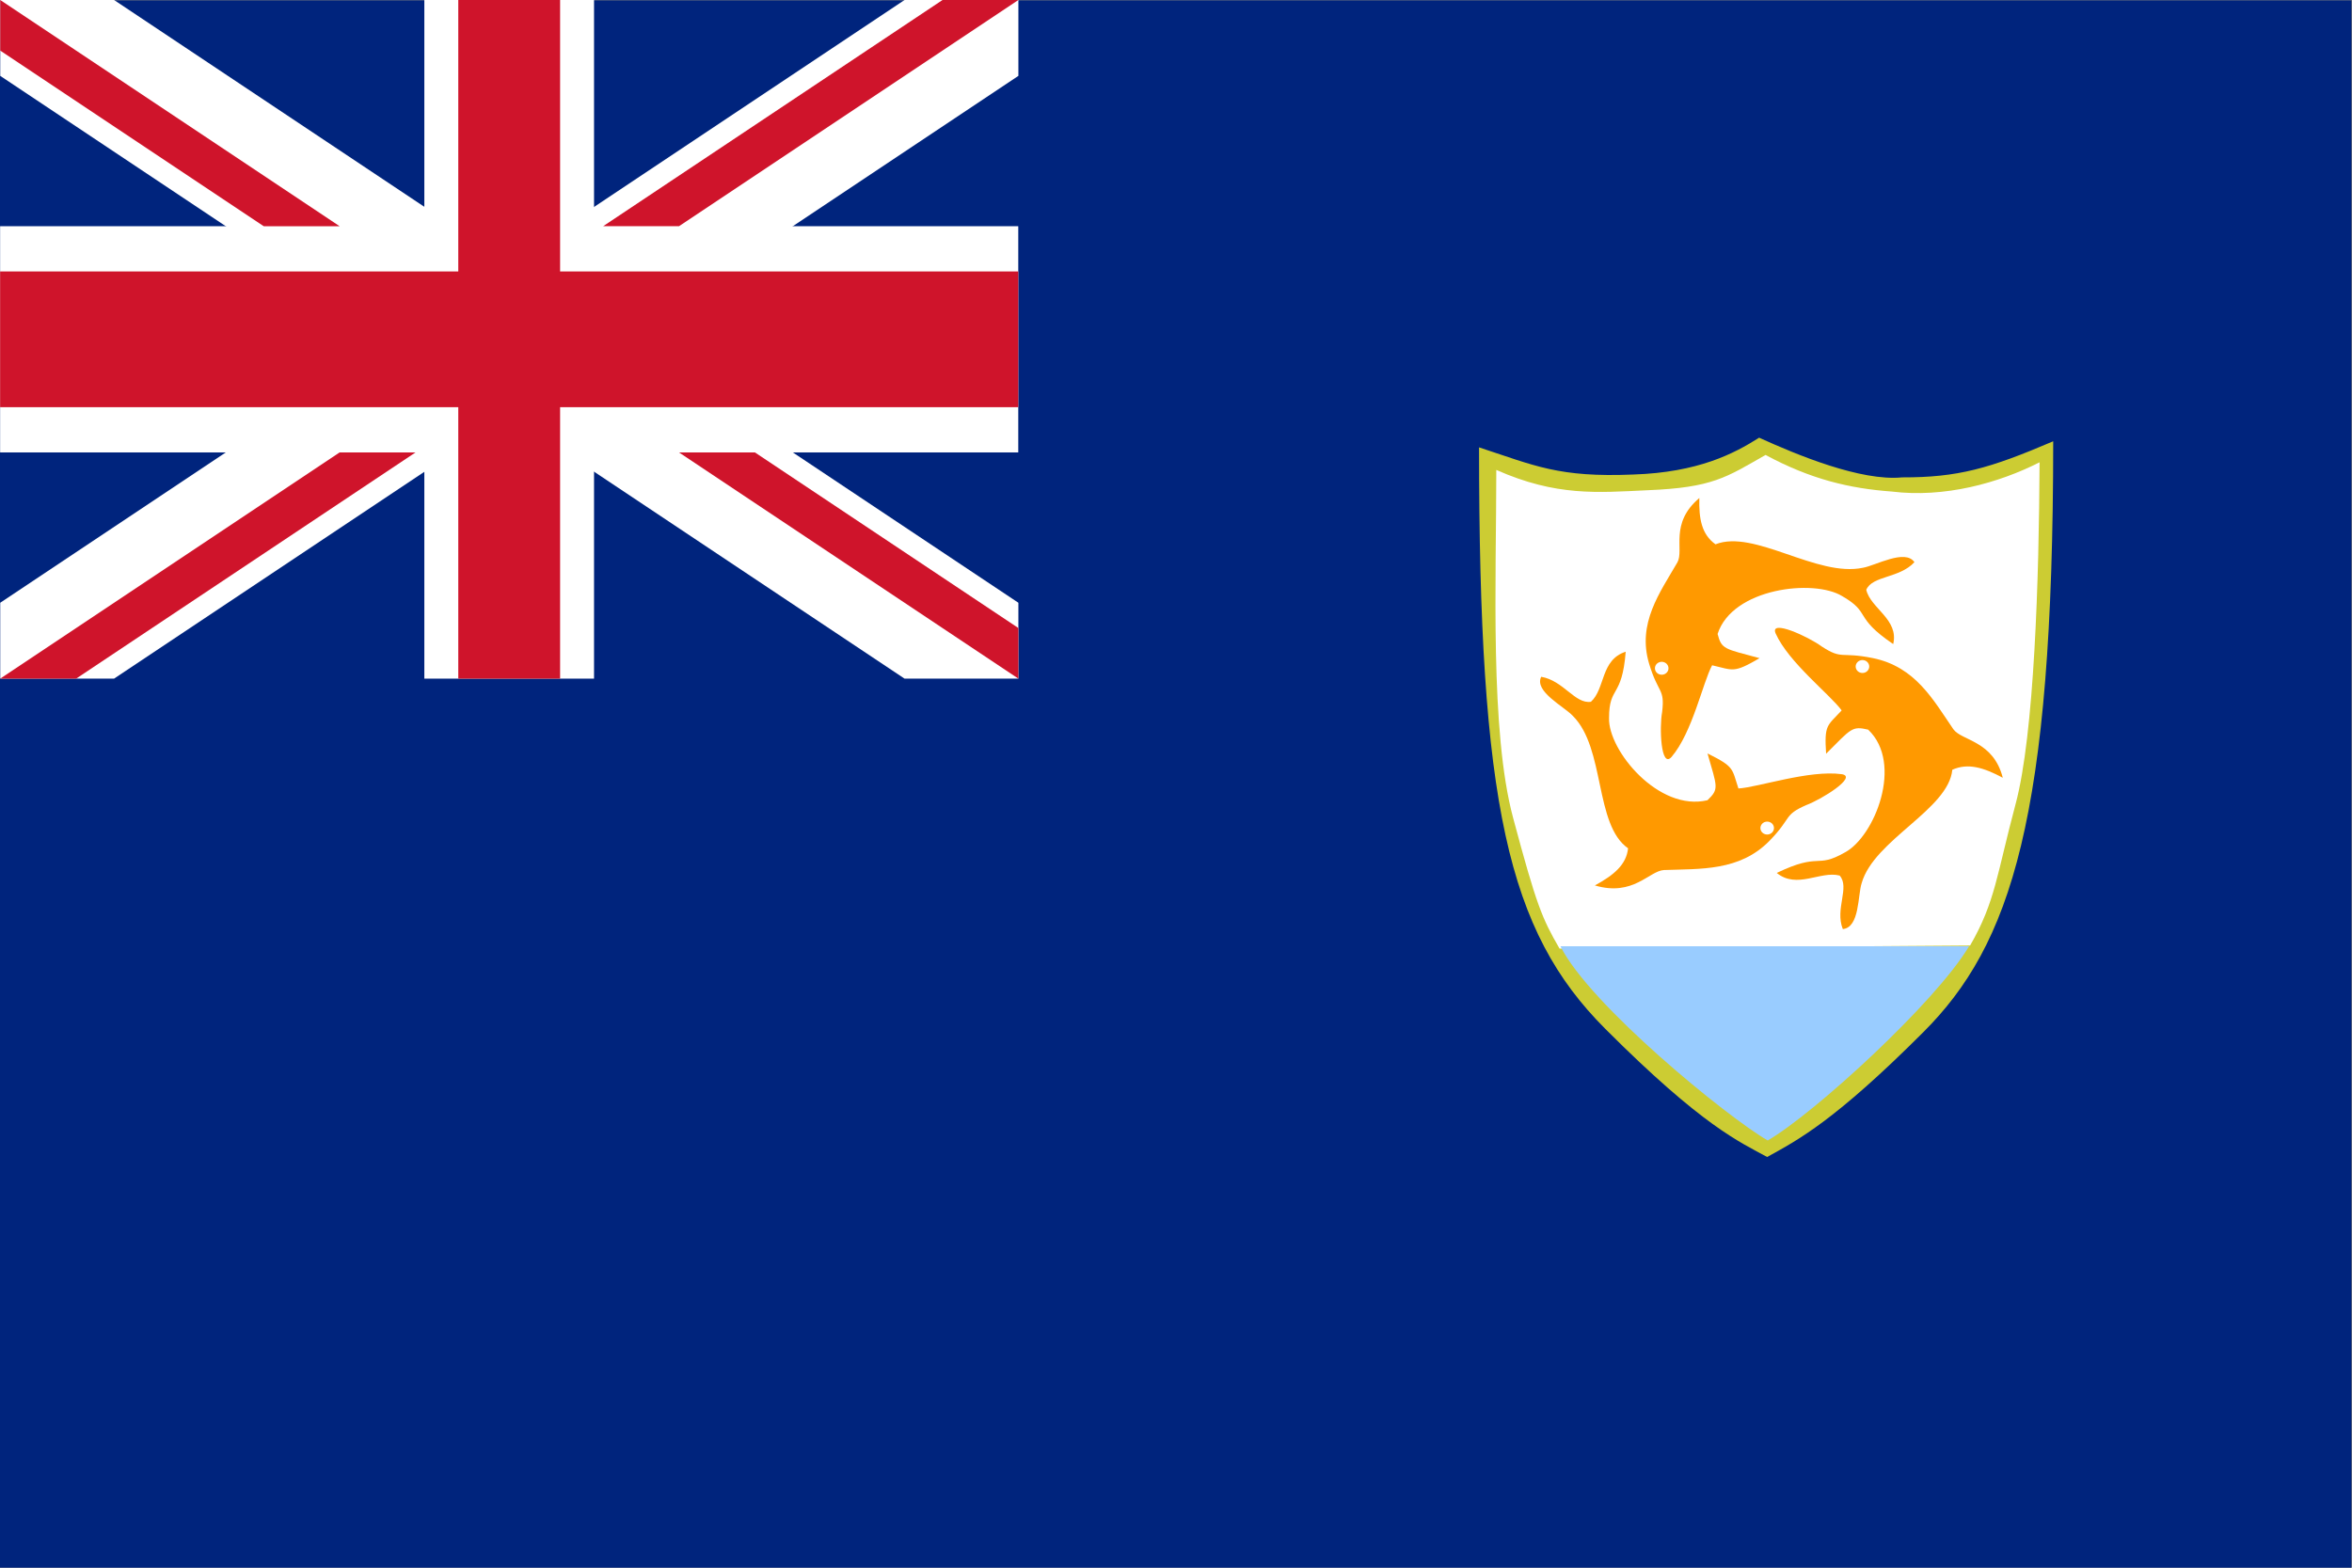 <?xml version="1.0" encoding="UTF-8" standalone="no"?>
<!-- Created with Inkscape (http://www.inkscape.org/) -->

<svg
   version="1.1"
   id="svg1"
   width="1333.333"
   height="888.889"
   viewBox="0 0 1333.333 888.889"
   sodipodi:docname="ai.ai"
   xmlns:inkscape="http://www.inkscape.org/namespaces/inkscape"
   xmlns:sodipodi="http://sodipodi.sourceforge.net/DTD/sodipodi-0.dtd"
   xmlns="http://www.w3.org/2000/svg"
   xmlns:svg="http://www.w3.org/2000/svg">
  <rect x="0" y="0" width="1333.333" height="888.889" fill="#808080" stroke="none"/>
  <defs
     id="defs1">
    <clipPath
       clipPathUnits="userSpaceOnUse"
       id="clipPath7">
      <path
         d="M 0,666.667 H 1000 V 0 H 0 Z"
         transform="translate(-628.846,-476.418)"
         id="path7" />
    </clipPath>
    <clipPath
       clipPathUnits="userSpaceOnUse"
       id="clipPath9">
      <path
         d="M 0,666.667 H 1000 V 0 H 0 Z"
         transform="translate(-636.181,-466.831)"
         id="path9" />
    </clipPath>
    <clipPath
       clipPathUnits="userSpaceOnUse"
       id="clipPath11">
      <path
         d="M 0,666.667 H 1000 V 0 H 0 Z"
         transform="translate(-663.446,-264.265)"
         id="path11" />
    </clipPath>
    <clipPath
       clipPathUnits="userSpaceOnUse"
       id="clipPath13">
      <path
         d="M 0,666.667 H 1000 V 0 H 0 Z"
         transform="translate(-754.94,-397.308)"
         id="path13" />
    </clipPath>
    <clipPath
       clipPathUnits="userSpaceOnUse"
       id="clipPath15">
      <path
         d="M 0,666.667 H 1000 V 0 H 0 Z"
         transform="translate(-794.741,-383.227)"
         id="path15" />
    </clipPath>
    <clipPath
       clipPathUnits="userSpaceOnUse"
       id="clipPath17">
      <path
         d="M 0,666.667 H 1000 V 0 H 0 Z"
         transform="translate(-710.696,-344.785)"
         id="path17" />
    </clipPath>
    <clipPath
       clipPathUnits="userSpaceOnUse"
       id="clipPath19">
      <path
         d="M 0,666.667 H 1000 V 0 H 0 Z"
         transform="translate(-705.163,-384.913)"
         id="path19" />
    </clipPath>
    <clipPath
       clipPathUnits="userSpaceOnUse"
       id="clipPath21">
      <path
         d="M 0,666.667 H 1000 V 0 H 0 Z"
         transform="translate(-783.03,-337.446)"
         id="path21" />
    </clipPath>
    <clipPath
       clipPathUnits="userSpaceOnUse"
       id="clipPath23">
      <path
         d="M 0,666.667 H 1000 V 0 H 0 Z"
         transform="translate(-749.871,-312.174)"
         id="path23" />
    </clipPath>
  </defs>
  <sodipodi:namedview
     id="namedview1"
     pagecolor="#ffffff"
     bordercolor="#000000"
     borderopacity="0.25"
     inkscape:showpageshadow="2"
     inkscape:pageopacity="0.0"
     inkscape:pagecheckerboard="0"
     inkscape:deskcolor="#d1d1d1">
    <inkscape:page
       x="0"
       y="0"
       inkscape:label="1"
       id="page1"
       width="1333.333"
       height="888.889"
       margin="0"
       bleed="0" />
  </sodipodi:namedview>
  <g
     id="layer-MC0"
     inkscape:groupmode="layer"
     inkscape:label="svg1">
    <path
       id="path1"
       d="M 0,0 H 1000 V 666.667 H 0 Z"
       style="fill:#00247d;fill-opacity:1;fill-rule:nonzero;stroke:none"
       transform="matrix(1.333,0,0,-1.333,0,888.889)" />
    <path
       id="path2"
       d="m 0,0 -168.089,-112.059 48.411,-32.274 168.089,112.059 V 0 Z m -384.589,0 v -32.274 l 168.089,-112.059 48.411,32.274 L -336.178,0 Z m 0,-256.392 v -32.275 h 48.411 l 168.089,112.06 -48.411,32.274 z m 216.5,79.785 L 0,-288.667 h 48.411 v 32.274 l -168.089,112.06 z"
       style="fill:#ffffff;fill-opacity:1;fill-rule:nonzero;stroke:none"
       transform="matrix(1.333,0,0,-1.333,512.785,1.3333333e-4)" />
    <path
       id="path3"
       d="m 0,0 v -96.223 h -180.417 v -96.221 H 0 v -96.223 h 72.166 v 96.223 h 180.417 v 96.221 H 72.166 V 0 Z"
       style="fill:#ffffff;fill-opacity:1;fill-rule:nonzero;stroke:none"
       transform="matrix(1.333,0,0,-1.333,240.556,1.3333333e-4)" />
    <path
       id="path4"
       d="M 0,0 V -115.467 H -194.85 V -173.2 H 0 V -288.667 H 43.3 V -173.2 h 194.85 v 57.733 H 43.3 L 43.3,0 Z"
       style="fill:#cf142b;fill-opacity:1;fill-rule:nonzero;stroke:none"
       transform="matrix(1.333,0,0,-1.333,259.8,1.3333333e-4)" />
    <path
       id="path5"
       d="m 0,0 -144.334,-96.223 h 32.274 L 32.273,0 Z m -400.727,0 v -21.516 l 112.06,-74.707 h 32.274 z m 288.667,-192.444 144.333,-96.223 v 21.516 l -112.06,74.707 z m -144.333,0 -144.334,-96.223 h 32.274 l 144.333,96.223 z"
       style="fill:#cf142b;fill-opacity:1;fill-rule:nonzero;stroke:none"
       transform="matrix(1.333,0,0,-1.333,534.302,1.3333333e-4)" />
    <path
       id="path6"
       d="m 0,0 c 0,-151.785 12.109,-205.683 53.652,-247.298 41.542,-41.615 57.282,-48.17 68.865,-54.545 13.362,7.355 28.757,15.435 66.409,53.086 37.24,37.24 55.249,90.921 55.249,251.349 -27.087,-11.597 -40.576,-15.418 -64.264,-15.35 -17.544,-1.72 -44.609,9.523 -60.794,16.877 C 108.541,-2.615 93.197,-10.645 65.624,-11.547 33.778,-12.882 23.687,-7.737 0,0"
       style="fill:#cccc33;fill-opacity:1;fill-rule:nonzero;stroke:none"
       transform="matrix(1.333,0,0,-1.333,838.461,253.666)"
       clip-path="url(#clipPath7)" />
    <path
       id="path8"
       d="m 0,0 c 0,-46.958 -2.775,-110.957 7.146,-147.984 9.964,-37.186 12.251,-42.634 19.745,-55.612 l 174.607,1.297 c 10.786,18.681 11.331,30.254 19.33,60.106 7.97,29.744 9.983,96.048 10.215,145.433 C 213.485,-5.658 190.492,-11.963 168.175,-9.197 150.284,-7.896 133.753,-4.003 114.502,6.37 97.803,-3.168 91.981,-7.522 64.407,-8.636 42.938,-9.646 25.549,-11.303 0,0"
       style="fill:#ffffff;fill-opacity:1;fill-rule:nonzero;stroke:none"
       transform="matrix(1.333,0,0,-1.333,848.241,266.448)"
       clip-path="url(#clipPath9)" />
    <path
       id="path10"
       d="M 0,0 C 12.428,-24.933 71.017,-72.72 88.151,-82.612 107.7,-71.325 159.387,-24.104 173.793,0 Z"
       style="fill:#99ccff;fill-opacity:1;fill-rule:nonzero;stroke:none"
       transform="matrix(1.333,0,0,-1.333,884.595,536.536)"
       clip-path="url(#clipPath11)" />
    <path
       id="path12"
       d="m 0,0 c 5.521,-12.381 23.223,-26.053 28.089,-32.753 -6.193,-6.699 -7.432,-5.97 -6.619,-18.417 10.77,10.743 10.963,11.863 17.89,10.234 15.175,-14.437 2.716,-45.443 -9.826,-52.183 -12.537,-7.192 -10.262,0.249 -29.055,-8.764 8.617,-7.024 18.6,1.03 26.758,-1.123 4.434,-5.015 -2.107,-14.153 1.338,-22.76 7.211,0.662 6.345,14.539 8.023,19.571 5.267,18.435 36.934,31.292 38.545,48.202 6.676,2.988 13.349,0.935 21.468,-3.411 -4.044,15.842 -17.419,15.672 -21.004,20.62 -8.534,12.432 -16.098,26.616 -34.325,30.296 -13.837,2.793 -12.803,-0.84 -21.67,4.926 C 14.091,-1.464 -2.684,6.286 0,0"
       style="fill:#ff9900;fill-opacity:1;fill-rule:nonzero;stroke:none"
       transform="matrix(1.333,0,0,-1.333,1006.587,359.145)"
       clip-path="url(#clipPath13)" />
    <path
       id="path14"
       d="m 0,0 c 0,-1.519 -1.291,-2.75 -2.884,-2.75 -1.593,0 -2.885,1.231 -2.885,2.75 0,1.519 1.292,2.749 2.885,2.749 C -1.291,2.749 0,1.519 0,0"
       style="fill:#ffffff;fill-opacity:1;fill-rule:nonzero;stroke:none"
       transform="matrix(1.333,0,0,-1.333,1059.655,377.92)"
       clip-path="url(#clipPath15)" />
    <path
       id="path16"
       d="m 0,0 c 8.903,10.438 13.313,31.746 17.253,38.978 9.107,-2.091 9.009,-3.476 20.174,3.024 -14.995,4.06 -16.124,3.699 -17.85,10.3 6.3,19.536 40.875,23.518 52.986,16.095 C 85.089,61.188 77.126,59.63 94.264,48 c 2.489,10.544 -9.645,15.196 -11.459,23.079 2.579,6.08 14.11,4.836 20.482,11.761 C 99.306,88.608 86.84,81.396 81.39,80.459 61.832,76.288 35.115,96.975 18.681,90.432 12.79,94.665 11.577,101.249 11.814,110.123 -0.989,99.314 5.418,88.119 2.504,82.785 -5.04,69.783 -14.66,56.781 -9.558,39.697 -5.685,26.729 -2.798,29.298 -4.003,19.13 -5.225,12.562 -4.576,-5.199 0,0"
       style="fill:#ff9900;fill-opacity:1;fill-rule:nonzero;stroke:none"
       transform="matrix(1.333,0,0,-1.333,947.595,429.176)"
       clip-path="url(#clipPath17)" />
    <path
       id="path18"
       d="M 0,0 C 1.408,0.709 3.152,0.195 3.896,-1.146 4.641,-2.489 4.103,-4.153 2.694,-4.862 1.286,-5.571 -0.459,-5.059 -1.203,-3.716 -1.947,-2.373 -1.408,-0.71 0,0"
       style="fill:#ffffff;fill-opacity:1;fill-rule:nonzero;stroke:none"
       transform="matrix(1.333,0,0,-1.333,940.217,375.672)"
       clip-path="url(#clipPath19)" />
    <path
       id="path20"
       d="m 0,0 c -13.976,1.864 -35.384,-5.56 -43.915,-6.085 -2.833,8.512 -1.54,9.148 -13.149,14.895 4.112,-14.334 5.019,-15.07 -0.013,-19.891 -20.796,-4.966 -42.256,21.185 -41.857,34.905 -0.008,13.95 5.509,8.259 7.084,28.258 -10.752,-3.424 -8.652,-15.73 -14.79,-21.289 -6.792,-1.04 -11.639,9.013 -21.152,10.629 -3.119,-6.233 9.805,-12.672 13.464,-16.635 13.862,-13.8 9.112,-46.3 23.486,-56.324 -0.752,-6.996 -6.035,-11.392 -14.124,-15.788 16.326,-4.856 23.062,6.163 29.357,6.545 15.573,0.57 32.221,-0.554 44.917,12.447 9.638,9.868 5.838,10.895 15.589,15.171 C -8.574,-10.761 7.034,-1.045 0,0"
       style="fill:#ff9900;fill-opacity:1;fill-rule:nonzero;stroke:none"
       transform="matrix(1.333,0,0,-1.333,1044.04,438.961)"
       clip-path="url(#clipPath21)" />
    <path
       id="path22"
       d="M 0,0 C -1.365,0.782 -1.808,2.472 -0.987,3.773 -0.167,5.074 1.605,5.496 2.971,4.714 4.336,3.932 4.777,2.242 3.957,0.94 3.137,-0.36 1.365,-0.782 0,0"
       style="fill:#ffffff;fill-opacity:1;fill-rule:nonzero;stroke:none"
       transform="matrix(1.333,0,0,-1.333,999.828,472.658)"
       clip-path="url(#clipPath23)" />
  </g>
</svg>
